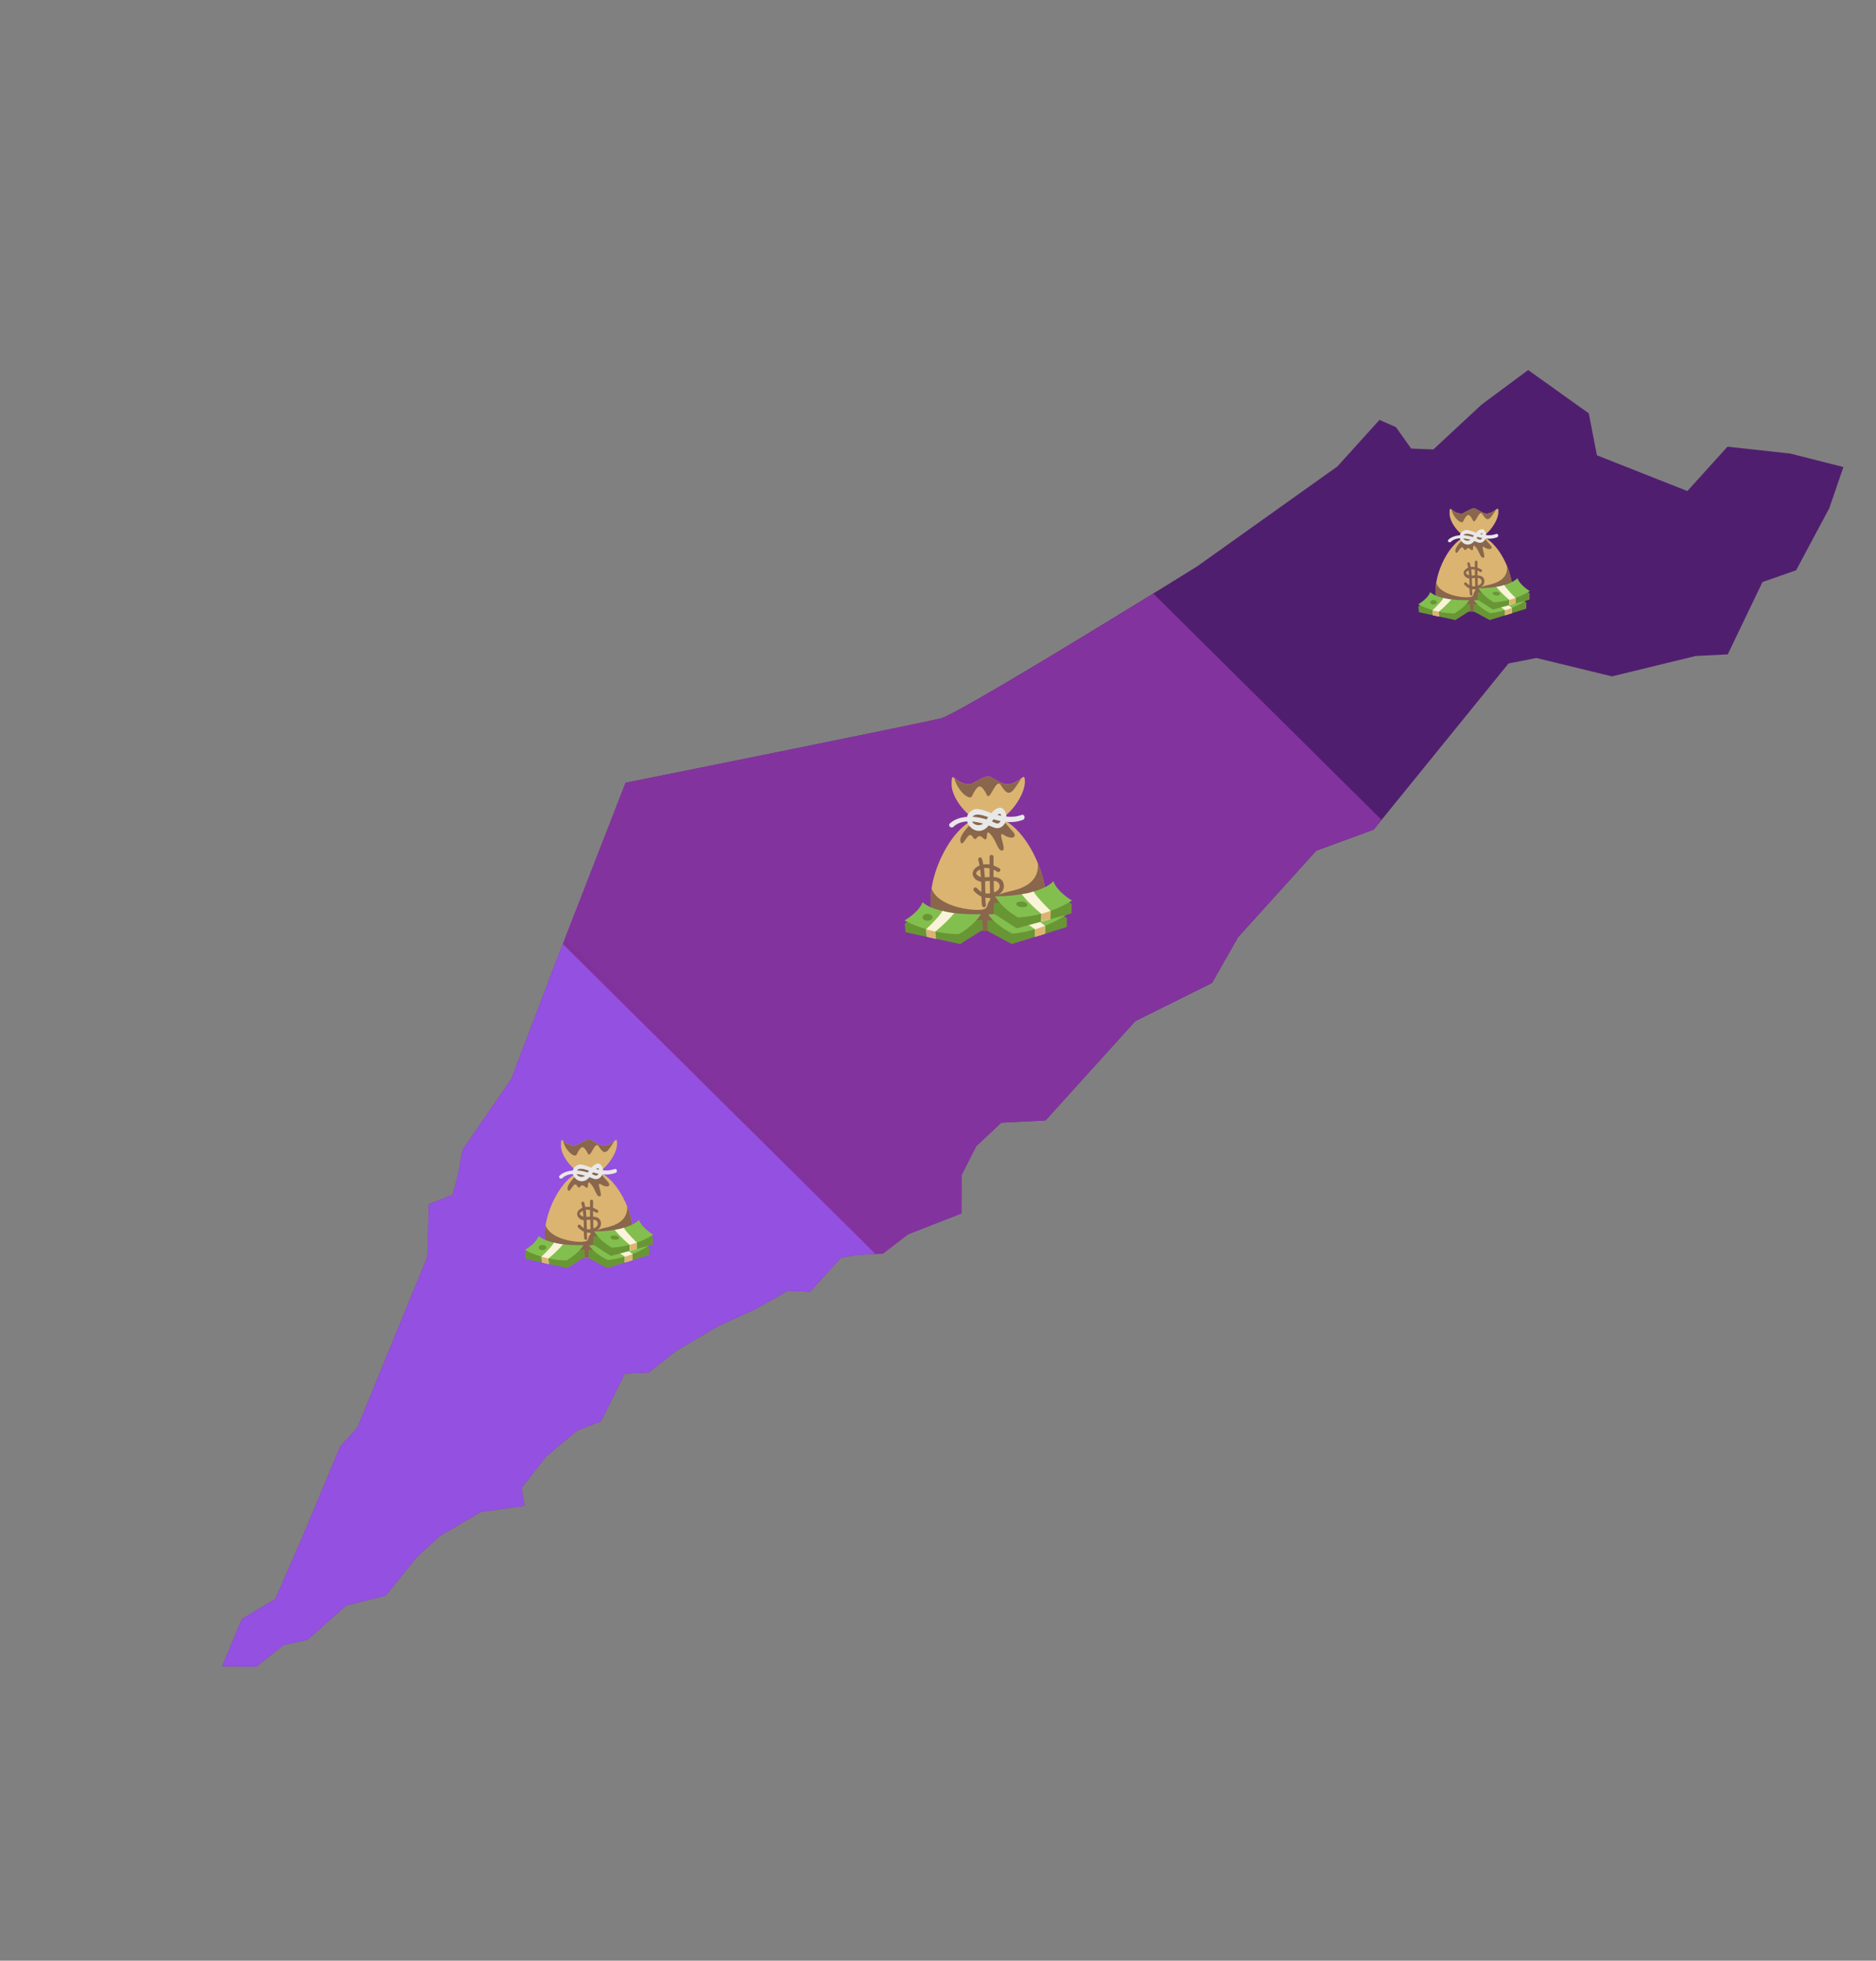 <svg width="336" height="351" viewBox="0 0 336 351" fill="none" xmlns="http://www.w3.org/2000/svg">
<rect x="0" y="0" width="336" height="351" fill="#808080" stroke="none"/>
<path d="M168.508 128.604C165.656 129.325 129.676 136.584 112.043 140.123L99.561 172.163L91.582 193.144L82.83 205.862L81.983 210.598L81.064 213.893L76.815 215.552L76.562 224.952L64.008 255.551L60.929 258.956L53.833 275.922L49.294 286.26L43.334 289.81L39.786 298.293L45.925 298.344L50.787 294.488L55.072 293.549L61.987 287.423L69.117 285.618L74.556 278.845L78.697 275.025L86.062 270.682L93.948 269.561L93.427 266.338L97.838 260.7L103.385 256.087L107.634 254.428L111.902 245.909L116.223 245.69L121.085 241.834L128.45 237.491L135.508 234.246L141.126 231.073L145.105 231.233L150.579 225.18L153.082 224.693L158.124 224.438L162.643 220.96L172.204 217.227L172.223 210.367L174.853 205.18L179.337 200.982L187.259 200.581L203.339 182.8L217.078 175.968L221.724 167.791L227.199 161.738L231.647 156.82L235.752 152.28L246.034 148.511L270.182 118.769L275.188 117.794L288.709 121.082L303.689 117.436L309.451 117.145L315.664 104.195L321.696 102.085L327.639 90.954L330.161 83.606L320.655 81.198L309.402 79.962L302.217 87.907L286.014 81.506L284.556 73.998L273.7 66.243L265.345 72.442L256.72 80.46L252.741 80.3L250.023 76.466L247.07 75.171L239.543 83.495L214.442 101.371C200.319 110.147 171.36 127.882 168.508 128.604Z" fill="url(#paint0_linear_2008_52)"/>
<path fill-rule="evenodd" clip-rule="evenodd" d="M112.043 140.123C129.677 136.584 165.656 129.325 168.508 128.603C170.896 127.999 191.59 115.466 206.55 106.252L247.443 146.775L246.034 148.511L235.753 152.28L231.647 156.82L227.199 161.738L221.725 167.791L217.078 175.968L203.34 182.8L187.259 200.581L179.337 200.982L174.853 205.18L172.224 210.367L172.205 217.227L162.644 220.96L158.152 224.416L101.194 167.973L112.043 140.123Z" fill="#83339E"/>
<path fill-rule="evenodd" clip-rule="evenodd" d="M156.819 224.503L100.798 168.989L99.562 172.162L91.583 193.144L82.831 205.861L81.984 210.597L81.065 213.893L76.816 215.552L76.562 224.951L64.009 255.551L60.929 258.955L53.833 275.921L49.294 286.259L43.334 289.81L39.786 298.293L45.926 298.343L50.788 294.487L55.073 293.548L61.988 287.422L69.118 285.618L74.556 278.844L78.698 275.025L86.062 270.681L93.949 269.56L93.427 266.338L97.839 260.699L103.385 256.087L107.634 254.428L111.903 245.908L116.224 245.69L121.086 241.834L128.45 237.49L135.509 234.245L141.127 231.073L145.106 231.233L150.58 225.18L153.083 224.692L156.819 224.503Z" fill="#9450E0"/>
<path d="M187.312 160.984C187.312 166.656 182.719 166.656 177 166.656C171.281 166.656 166.688 166.656 166.688 160.984C166.688 155.312 171.328 146.031 177 146.031C182.672 146.031 187.312 155.266 187.312 160.984Z" fill="#DBB471"/>
<path d="M187.312 160.984C187.312 159.062 186.797 156.719 185.859 154.469C186.047 155.922 185.672 158.5 181.219 159.484C174.891 160.844 178.172 162.625 175.688 162.859C173.578 163.047 167.953 162.203 166.828 159.016C166.734 159.719 166.641 160.375 166.641 161.031C166.688 166.656 171.328 166.656 177 166.656C182.672 166.656 187.312 166.656 187.312 160.984Z" fill="#89664C"/>
<path d="M179.766 158.266C179.578 157.328 178.781 157.047 177.938 157V155.688C178.172 155.781 178.453 155.922 178.641 156.062C179.016 156.297 179.391 155.688 179.016 155.453C178.688 155.266 178.312 155.078 177.938 154.938V153.391C177.938 152.922 177.234 152.922 177.234 153.391V154.75C176.859 154.703 176.484 154.703 176.109 154.75C176.062 154.422 175.969 154.094 175.875 153.766C175.781 153.297 175.078 153.484 175.219 153.953C175.312 154.281 175.359 154.609 175.453 154.938C175.406 154.938 175.406 154.937 175.359 154.984C174.422 155.359 173.812 156.297 174.516 157.188C174.844 157.609 175.266 157.75 175.734 157.844C175.781 158.453 175.781 159.062 175.781 159.672C175.453 159.484 175.172 159.203 174.938 158.969C174.609 158.641 174.141 159.156 174.422 159.484C174.844 159.953 175.312 160.281 175.781 160.516C175.781 161.031 175.828 161.547 175.875 162.062C175.922 162.531 176.625 162.531 176.578 162.062C176.531 161.594 176.484 161.172 176.484 160.703C176.766 160.75 177.047 160.75 177.328 160.75C177.375 161.219 177.422 161.688 177.469 162.203C177.516 162.672 178.219 162.672 178.172 162.203C178.125 161.688 178.078 161.172 178.031 160.609C179.062 160.234 180 159.438 179.766 158.266ZM177.234 155.453V157C177 157 176.812 157.047 176.625 157.047H176.391L176.25 155.359C176.578 155.359 176.906 155.406 177.234 155.453ZM175.547 156.953C175.359 156.906 175.172 156.766 174.984 156.625C174.562 156.203 175.172 155.828 175.547 155.641C175.594 156.109 175.641 156.531 175.688 157C175.641 157 175.594 157 175.547 156.953ZM177.094 159.953C176.859 160 176.672 159.953 176.484 159.906C176.438 159.203 176.438 158.5 176.438 157.75C176.719 157.75 177 157.703 177.281 157.703C177.281 158.453 177.328 159.156 177.328 159.906C177.234 159.953 177.188 159.953 177.094 159.953ZM178.641 159.438C178.453 159.578 178.219 159.672 178.031 159.766C177.984 159.062 177.984 158.406 177.984 157.703H178.219C179.109 157.891 179.344 158.875 178.641 159.438Z" fill="#89664C"/>
<path d="M177.938 164.781H176.859V166.656L181.219 169L191.062 165.953V164.312L187.453 162.203L177.938 164.781Z" fill="#699635"/>
<path d="M177 163.703C177 163.703 178.125 165.531 181.312 167.125C181.312 167.125 186.281 166.891 191.062 163.703C191.062 163.703 188.297 162.344 187.5 160.562C187.5 160.562 185.625 163.188 177 163.703Z" fill="#83BF4F"/>
<path d="M174.891 164.734L175.922 164.688L176.062 166.422L171.984 169L162.188 166.891L162.047 165.344L165.375 163.047L174.891 164.734Z" fill="#699635"/>
<path d="M175.688 163.656C175.688 163.656 174.703 165.484 171.75 167.219C171.75 167.219 166.922 167.359 162 164.781C162 164.781 164.625 163.281 165.234 161.5C165.234 161.5 167.297 163.844 175.688 163.656Z" fill="#83BF4F"/>
<path d="M166.125 164.828C166.617 164.828 167.016 164.555 167.016 164.219C167.016 163.882 166.617 163.609 166.125 163.609C165.633 163.609 165.234 163.882 165.234 164.219C165.234 164.555 165.633 164.828 166.125 164.828Z" fill="#699635"/>
<path d="M170.906 163.469C170.906 163.469 169.828 164.875 167.484 166.797L167.625 168.062L165.984 167.688L165.891 166.328C165.891 166.328 168.281 164.125 168.797 163.047C168.75 163.047 169.594 163.328 170.906 163.469ZM181.734 163.141C181.734 163.141 182.156 164.266 185.344 166.328V167.688L187.172 167.125V165.719C187.172 165.719 184.969 164.172 183.656 162.625L181.734 163.141Z" fill="#F9F3D9"/>
<path d="M179.062 161.641L178.031 161.594L177.938 163.516L182.109 166.188L191.906 163.516L191.953 161.828L188.531 159.438L179.062 161.641Z" fill="#699635"/>
<path d="M178.219 160.469C178.219 160.469 179.25 162.438 182.297 164.219C182.297 164.219 187.172 164.219 192 161.219C192 161.219 189.328 159.672 188.672 157.75C188.672 157.75 186.656 160.375 178.219 160.469Z" fill="#83BF4F"/>
<path d="M183.938 162.156C183.75 162.391 183.141 162.484 182.625 162.344C182.109 162.203 181.875 161.875 182.062 161.641C182.25 161.406 182.859 161.312 183.375 161.453C183.891 161.594 184.125 161.875 183.938 162.156Z" fill="#699635"/>
<path d="M183 160.094C183 160.094 184.125 161.594 186.516 163.609L186.469 165.016L188.109 164.547L188.156 163.047C188.156 163.047 185.719 160.703 185.109 159.578C185.156 159.578 184.359 159.906 183 160.094Z" fill="#F9F3D9"/>
<path d="M183.562 139.938C183.562 142.797 179.859 147.438 177 147.438C174.141 147.438 170.438 143.266 170.438 140.406C170.438 137.547 170.859 140.406 173.719 140.406C174.141 140.406 176.109 139 177 139C177.609 139 179.344 140.406 180.281 140.406C182.766 140.406 183.562 137.781 183.562 139.938Z" fill="#DBB471"/>
<path d="M176.156 145.234C175.875 145.422 174.516 145.281 174.094 145.609C173.531 146.031 174.328 147.016 173.766 147.625C172.641 148.75 171.75 150.016 172.031 150.719C172.5 151.938 173.391 148.469 174.188 149.781C174.984 151.094 174.844 148.891 176.062 150.016C177.281 151.141 176.25 148 177.422 149.359C178.594 150.719 178.641 152.266 179.484 152.266C180.469 152.266 178.453 148.562 179.766 149.453C181.078 150.344 182.531 150.016 181.219 148.656C180.797 148.234 180.234 147.484 179.578 146.828C179.344 146.594 179.531 145.375 179.297 145.188C179.016 144.953 178.312 145.703 178.031 145.562C177.469 145.281 177.656 145.797 176.812 145.938C176.25 146.125 176.719 144.859 176.156 145.234Z" fill="#89664C"/>
<path d="M170.766 148C172.594 146.266 175.922 147.25 177.891 148.094C179.812 148.938 180.984 146.266 179.766 144.906C179.062 144.109 177.937 145.047 177.516 145.609C177.047 146.172 176.672 146.781 176.156 147.344C175.406 148.188 173.578 147.484 174.141 146.312C174.75 145.094 177.328 146.5 178.172 146.734C179.812 147.203 181.547 147.391 183.188 146.781C183.75 146.594 183.516 145.656 182.953 145.891C181.125 146.547 179.297 146.125 177.562 145.562C176.672 145.281 175.266 144.531 174.328 144.953C171.656 146.219 174.141 149.828 176.391 148.422C176.906 148.094 177.234 147.578 177.609 147.109C177.844 146.828 179.016 145.047 179.297 145.938C179.438 146.406 179.297 147.25 178.781 147.391C178.453 147.531 177.797 147.062 177.469 146.969C176.859 146.734 176.25 146.547 175.594 146.406C173.859 146.031 171.516 146.125 170.156 147.391C169.688 147.766 170.344 148.422 170.766 148Z" fill="#E8E8E8"/>
<path d="M183 139.234C182.531 139.609 181.688 140.406 180.281 140.406C179.344 140.406 177.609 139 177 139C176.109 139 174.141 140.406 173.719 140.406C172.172 140.406 171.328 139.609 170.906 139.281C170.906 139.281 171.422 141.391 173.016 142.469C174.188 143.219 174.047 142.328 174.656 141.484C175.266 140.641 175.688 140.219 176.766 142.328C177.328 143.5 178.406 139.141 179.25 140.547C180.797 143.125 181.359 141.719 183 139.234Z" fill="#89664C"/>
<path d="M186.562 163.562L186.516 164.969L188.156 164.5L188.203 163C188.203 163.047 187.219 163.422 186.562 163.562ZM185.344 166.375V167.734L187.172 167.172V165.766C187.125 165.719 186.656 166 185.344 166.375ZM167.484 166.75L167.625 168.062L165.984 167.688L165.891 166.328C165.844 166.328 166.5 166.562 167.484 166.75Z" fill="#DBB471"/>
<path d="M113.406 220.855C113.406 225.203 109.884 225.203 105.5 225.203C101.116 225.203 97.594 225.203 97.594 220.855C97.594 216.506 101.152 209.391 105.5 209.391C109.848 209.391 113.406 216.47 113.406 220.855Z" fill="#DBB471"/>
<path d="M113.406 220.855C113.406 219.381 113.011 217.584 112.292 215.859C112.436 216.973 112.148 218.95 108.734 219.705C103.883 220.747 106.398 222.113 104.494 222.292C102.877 222.436 98.564 221.789 97.702 219.345C97.63 219.884 97.558 220.388 97.558 220.891C97.594 225.203 101.152 225.203 105.5 225.203C109.848 225.203 113.406 225.203 113.406 220.855Z" fill="#89664C"/>
<path d="M107.62 218.77C107.477 218.052 106.866 217.836 106.219 217.8V216.794C106.398 216.866 106.614 216.973 106.758 217.081C107.045 217.261 107.333 216.794 107.045 216.614C106.794 216.47 106.506 216.327 106.219 216.219V215.033C106.219 214.673 105.68 214.673 105.68 215.033V216.075C105.392 216.039 105.105 216.039 104.817 216.075C104.781 215.823 104.709 215.572 104.637 215.32C104.566 214.961 104.027 215.105 104.134 215.464C104.206 215.716 104.242 215.967 104.314 216.219C104.278 216.219 104.278 216.219 104.242 216.255C103.523 216.542 103.056 217.261 103.595 217.944C103.847 218.267 104.17 218.375 104.53 218.447C104.566 218.914 104.566 219.381 104.566 219.848C104.314 219.705 104.098 219.489 103.919 219.309C103.667 219.058 103.308 219.453 103.523 219.705C103.847 220.064 104.206 220.316 104.566 220.495C104.566 220.891 104.602 221.286 104.637 221.681C104.673 222.041 105.213 222.041 105.177 221.681C105.141 221.322 105.105 220.998 105.105 220.639C105.32 220.675 105.536 220.675 105.752 220.675C105.788 221.034 105.823 221.394 105.859 221.789C105.895 222.148 106.434 222.148 106.398 221.789C106.363 221.394 106.327 220.998 106.291 220.567C107.081 220.28 107.8 219.669 107.62 218.77ZM105.68 216.614V217.8C105.5 217.8 105.356 217.836 105.213 217.836H105.033L104.925 216.542C105.177 216.542 105.428 216.578 105.68 216.614ZM104.386 217.764C104.242 217.728 104.098 217.62 103.955 217.512C103.631 217.189 104.098 216.902 104.386 216.758C104.422 217.117 104.458 217.441 104.494 217.8C104.458 217.8 104.422 217.8 104.386 217.764ZM105.572 220.064C105.392 220.1 105.248 220.064 105.105 220.028C105.069 219.489 105.069 218.95 105.069 218.375C105.284 218.375 105.5 218.339 105.716 218.339C105.716 218.914 105.752 219.453 105.752 220.028C105.68 220.064 105.644 220.064 105.572 220.064ZM106.758 219.669C106.614 219.777 106.434 219.848 106.291 219.92C106.255 219.381 106.255 218.878 106.255 218.339H106.434C107.117 218.483 107.297 219.237 106.758 219.669Z" fill="#89664C"/>
<path d="M106.219 223.766H105.392V225.203L108.734 227L116.281 224.664V223.406L113.514 221.789L106.219 223.766Z" fill="#699635"/>
<path d="M105.5 222.939C105.5 222.939 106.363 224.341 108.806 225.562C108.806 225.562 112.616 225.383 116.281 222.939C116.281 222.939 114.161 221.897 113.55 220.531C113.55 220.531 112.112 222.544 105.5 222.939Z" fill="#83BF4F"/>
<path d="M103.883 223.73L104.673 223.694L104.781 225.023L101.655 227L94.144 225.383L94.036 224.197L96.588 222.436L103.883 223.73Z" fill="#699635"/>
<path d="M104.494 222.903C104.494 222.903 103.739 224.305 101.475 225.634C101.475 225.634 97.773 225.742 94 223.766C94 223.766 96.013 222.616 96.48 221.25C96.48 221.25 98.061 223.047 104.494 222.903Z" fill="#83BF4F"/>
<path d="M97.162 223.802C97.54 223.802 97.845 223.592 97.845 223.334C97.845 223.076 97.54 222.867 97.162 222.867C96.785 222.867 96.48 223.076 96.48 223.334C96.48 223.592 96.785 223.802 97.162 223.802Z" fill="#699635"/>
<path d="M100.828 222.759C100.828 222.759 100.002 223.837 98.205 225.311L98.312 226.281L97.055 225.994L96.983 224.952C96.983 224.952 98.816 223.262 99.211 222.436C99.175 222.436 99.822 222.652 100.828 222.759ZM109.13 222.508C109.13 222.508 109.453 223.37 111.897 224.952V225.994L113.298 225.562V224.484C113.298 224.484 111.609 223.298 110.603 222.113L109.13 222.508Z" fill="#F9F3D9"/>
<path d="M107.081 221.358L106.291 221.322L106.219 222.795L109.417 224.844L116.928 222.795L116.964 221.502L114.341 219.669L107.081 221.358Z" fill="#699635"/>
<path d="M106.434 220.459C106.434 220.459 107.225 221.969 109.561 223.334C109.561 223.334 113.298 223.334 117 221.034C117 221.034 114.952 219.848 114.448 218.375C114.448 218.375 112.903 220.387 106.434 220.459Z" fill="#83BF4F"/>
<path d="M110.819 221.753C110.675 221.933 110.208 222.005 109.812 221.897C109.417 221.789 109.238 221.538 109.381 221.358C109.525 221.178 109.992 221.106 110.387 221.214C110.783 221.322 110.962 221.538 110.819 221.753Z" fill="#699635"/>
<path d="M110.1 220.172C110.1 220.172 110.962 221.322 112.795 222.867L112.759 223.945L114.017 223.586L114.053 222.436C114.053 222.436 112.184 220.639 111.717 219.777C111.753 219.777 111.142 220.028 110.1 220.172Z" fill="#F9F3D9"/>
<path d="M110.531 204.719C110.531 206.911 107.692 210.469 105.5 210.469C103.308 210.469 100.469 207.27 100.469 205.078C100.469 202.886 100.792 205.078 102.984 205.078C103.308 205.078 104.817 204 105.5 204C105.967 204 107.297 205.078 108.016 205.078C109.92 205.078 110.531 203.066 110.531 204.719Z" fill="#DBB471"/>
<path d="M104.853 208.78C104.637 208.923 103.595 208.816 103.272 209.067C102.841 209.391 103.452 210.145 103.02 210.612C102.158 211.475 101.475 212.445 101.691 212.984C102.05 213.919 102.733 211.259 103.344 212.266C103.955 213.272 103.847 211.583 104.781 212.445C105.716 213.308 104.925 210.9 105.823 211.942C106.722 212.984 106.758 214.17 107.405 214.17C108.159 214.17 106.614 211.331 107.62 212.014C108.627 212.697 109.741 212.445 108.734 211.403C108.411 211.08 107.98 210.505 107.477 210.002C107.297 209.822 107.441 208.887 107.261 208.744C107.045 208.564 106.506 209.139 106.291 209.031C105.859 208.816 106.003 209.211 105.356 209.319C104.925 209.463 105.284 208.492 104.853 208.78Z" fill="#89664C"/>
<path d="M100.72 210.9C102.122 209.57 104.673 210.325 106.183 210.972C107.656 211.619 108.555 209.57 107.62 208.528C107.081 207.917 106.219 208.636 105.895 209.067C105.536 209.498 105.248 209.966 104.853 210.397C104.278 211.044 102.877 210.505 103.308 209.606C103.775 208.672 105.752 209.75 106.398 209.93C107.656 210.289 108.986 210.433 110.244 209.966C110.675 209.822 110.495 209.103 110.064 209.283C108.663 209.786 107.261 209.463 105.931 209.031C105.248 208.816 104.17 208.241 103.452 208.564C101.403 209.534 103.308 212.302 105.033 211.223C105.428 210.972 105.68 210.577 105.967 210.217C106.147 210.002 107.045 208.636 107.261 209.319C107.369 209.678 107.261 210.325 106.866 210.433C106.614 210.541 106.111 210.181 105.859 210.109C105.392 209.93 104.925 209.786 104.422 209.678C103.092 209.391 101.295 209.462 100.253 210.433C99.894 210.72 100.397 211.223 100.72 210.9Z" fill="#E8E8E8"/>
<path d="M110.1 204.18C109.741 204.467 109.094 205.078 108.016 205.078C107.297 205.078 105.967 204 105.5 204C104.817 204 103.308 205.078 102.984 205.078C101.798 205.078 101.152 204.467 100.828 204.216C100.828 204.216 101.223 205.833 102.445 206.659C103.344 207.234 103.236 206.552 103.703 205.905C104.17 205.258 104.494 204.934 105.32 206.552C105.752 207.45 106.578 204.108 107.225 205.186C108.411 207.162 108.842 206.084 110.1 204.18Z" fill="#89664C"/>
<path d="M112.831 222.831L112.795 223.909L114.053 223.55L114.089 222.4C114.089 222.436 113.334 222.723 112.831 222.831ZM111.897 224.988V226.03L113.298 225.598V224.52C113.263 224.484 112.903 224.7 111.897 224.988ZM98.205 225.275L98.312 226.281L97.055 225.994L96.983 224.952C96.947 224.952 97.45 225.131 98.205 225.275Z" fill="#DBB471"/>
<path d="M270.875 105.656C270.875 109.438 267.812 109.438 264 109.438C260.188 109.438 257.125 109.438 257.125 105.656C257.125 101.875 260.219 95.688 264 95.688C267.781 95.688 270.875 101.844 270.875 105.656Z" fill="#DBB471"/>
<path d="M270.875 105.656C270.875 104.375 270.531 102.812 269.906 101.312C270.031 102.281 269.781 104 266.812 104.656C262.594 105.562 264.781 106.75 263.125 106.906C261.719 107.031 257.969 106.469 257.219 104.344C257.156 104.812 257.094 105.25 257.094 105.688C257.125 109.438 260.219 109.438 264 109.438C267.781 109.438 270.875 109.438 270.875 105.656Z" fill="#89664C"/>
<path d="M265.844 103.844C265.719 103.219 265.188 103.031 264.625 103V102.125C264.781 102.188 264.969 102.281 265.094 102.375C265.344 102.531 265.594 102.125 265.344 101.969C265.125 101.844 264.875 101.719 264.625 101.625V100.594C264.625 100.281 264.156 100.281 264.156 100.594V101.5C263.906 101.469 263.656 101.469 263.406 101.5C263.375 101.281 263.312 101.062 263.25 100.844C263.188 100.531 262.719 100.656 262.812 100.969C262.875 101.188 262.906 101.406 262.969 101.625C262.938 101.625 262.938 101.625 262.906 101.656C262.281 101.906 261.875 102.531 262.344 103.125C262.562 103.406 262.844 103.5 263.156 103.562C263.188 103.969 263.188 104.375 263.188 104.781C262.969 104.656 262.781 104.469 262.625 104.312C262.406 104.094 262.094 104.438 262.281 104.656C262.562 104.969 262.875 105.188 263.188 105.344C263.188 105.688 263.219 106.031 263.25 106.375C263.281 106.688 263.75 106.688 263.719 106.375C263.688 106.062 263.656 105.781 263.656 105.469C263.844 105.5 264.031 105.5 264.219 105.5C264.25 105.812 264.281 106.125 264.312 106.469C264.344 106.781 264.812 106.781 264.781 106.469C264.75 106.125 264.719 105.781 264.688 105.406C265.375 105.156 266 104.625 265.844 103.844ZM264.156 101.969V103C264 103 263.875 103.031 263.75 103.031H263.594L263.5 101.906C263.719 101.906 263.938 101.937 264.156 101.969ZM263.031 102.969C262.906 102.938 262.781 102.844 262.656 102.75C262.375 102.469 262.781 102.219 263.031 102.094C263.062 102.406 263.094 102.688 263.125 103C263.094 103 263.062 103 263.031 102.969ZM264.062 104.969C263.906 105 263.781 104.969 263.656 104.938C263.625 104.469 263.625 104 263.625 103.5C263.812 103.5 264 103.469 264.188 103.469C264.188 103.969 264.219 104.437 264.219 104.938C264.156 104.969 264.125 104.969 264.062 104.969ZM265.094 104.625C264.969 104.719 264.812 104.781 264.688 104.844C264.656 104.375 264.656 103.938 264.656 103.469H264.812C265.406 103.594 265.562 104.25 265.094 104.625Z" fill="#89664C"/>
<path d="M264.625 108.188H263.906V109.438L266.812 111L273.375 108.969V107.875L270.969 106.469L264.625 108.188Z" fill="#699635"/>
<path d="M264 107.469C264 107.469 264.75 108.688 266.875 109.75C266.875 109.75 270.188 109.594 273.375 107.469C273.375 107.469 271.531 106.562 271 105.375C271 105.375 269.75 107.125 264 107.469Z" fill="#83BF4F"/>
<path d="M262.594 108.156L263.281 108.125L263.375 109.281L260.656 111L254.125 109.594L254.031 108.562L256.25 107.031L262.594 108.156Z" fill="#699635"/>
<path d="M263.125 107.438C263.125 107.438 262.469 108.656 260.5 109.812C260.5 109.812 257.281 109.906 254 108.188C254 108.188 255.75 107.188 256.156 106C256.156 106 257.531 107.562 263.125 107.438Z" fill="#83BF4F"/>
<path d="M256.75 108.219C257.078 108.219 257.344 108.037 257.344 107.812C257.344 107.588 257.078 107.406 256.75 107.406C256.422 107.406 256.156 107.588 256.156 107.812C256.156 108.037 256.422 108.219 256.75 108.219Z" fill="#699635"/>
<path d="M259.938 107.312C259.938 107.312 259.219 108.25 257.656 109.531L257.75 110.375L256.656 110.125L256.594 109.219C256.594 109.219 258.188 107.75 258.531 107.031C258.5 107.031 259.062 107.219 259.938 107.312ZM267.156 107.094C267.156 107.094 267.438 107.844 269.562 109.219V110.125L270.781 109.75V108.812C270.781 108.812 269.312 107.781 268.438 106.75L267.156 107.094Z" fill="#F9F3D9"/>
<path d="M265.375 106.094L264.688 106.062L264.625 107.344L267.406 109.125L273.938 107.344L273.969 106.219L271.688 104.625L265.375 106.094Z" fill="#699635"/>
<path d="M264.812 105.312C264.812 105.312 265.5 106.625 267.531 107.812C267.531 107.812 270.781 107.812 274 105.812C274 105.812 272.219 104.781 271.781 103.5C271.781 103.5 270.438 105.25 264.812 105.312Z" fill="#83BF4F"/>
<path d="M268.625 106.438C268.5 106.594 268.094 106.656 267.75 106.562C267.406 106.469 267.25 106.25 267.375 106.094C267.5 105.938 267.906 105.875 268.25 105.969C268.594 106.063 268.75 106.25 268.625 106.438Z" fill="#699635"/>
<path d="M268 105.062C268 105.062 268.75 106.062 270.344 107.406L270.312 108.344L271.406 108.031L271.438 107.031C271.438 107.031 269.812 105.469 269.406 104.719C269.438 104.719 268.906 104.938 268 105.062Z" fill="#F9F3D9"/>
<path d="M268.375 91.625C268.375 93.531 265.906 96.625 264 96.625C262.094 96.625 259.625 93.844 259.625 91.938C259.625 90.031 259.906 91.938 261.812 91.938C262.094 91.938 263.406 91 264 91C264.406 91 265.562 91.938 266.188 91.938C267.844 91.938 268.375 90.188 268.375 91.625Z" fill="#DBB471"/>
<path d="M263.438 95.156C263.25 95.281 262.344 95.188 262.062 95.406C261.687 95.688 262.219 96.344 261.844 96.75C261.094 97.5 260.5 98.344 260.688 98.812C261 99.625 261.594 97.312 262.125 98.188C262.656 99.062 262.562 97.594 263.375 98.344C264.188 99.094 263.5 97 264.281 97.906C265.062 98.812 265.094 99.844 265.656 99.844C266.312 99.844 264.969 97.375 265.844 97.969C266.719 98.562 267.688 98.344 266.812 97.438C266.531 97.156 266.156 96.656 265.719 96.219C265.562 96.062 265.688 95.25 265.531 95.125C265.344 94.969 264.875 95.469 264.688 95.375C264.312 95.188 264.437 95.531 263.875 95.625C263.5 95.75 263.812 94.906 263.438 95.156Z" fill="#89664C"/>
<path d="M259.844 97C261.063 95.844 263.281 96.5 264.594 97.062C265.875 97.625 266.656 95.844 265.844 94.938C265.375 94.406 264.625 95.031 264.344 95.406C264.031 95.781 263.781 96.188 263.438 96.562C262.938 97.125 261.719 96.656 262.094 95.875C262.5 95.062 264.219 96 264.781 96.156C265.875 96.469 267.031 96.594 268.125 96.188C268.5 96.062 268.344 95.438 267.969 95.594C266.75 96.031 265.531 95.75 264.375 95.375C263.781 95.188 262.844 94.688 262.219 94.969C260.438 95.812 262.094 98.219 263.594 97.281C263.938 97.062 264.156 96.719 264.406 96.406C264.562 96.219 265.344 95.031 265.531 95.625C265.625 95.938 265.531 96.5 265.188 96.594C264.969 96.688 264.531 96.375 264.312 96.312C263.906 96.156 263.5 96.031 263.062 95.938C261.906 95.688 260.344 95.75 259.438 96.594C259.125 96.844 259.563 97.281 259.844 97Z" fill="#E8E8E8"/>
<path d="M268 91.156C267.688 91.406 267.125 91.938 266.188 91.938C265.562 91.938 264.406 91 264 91C263.406 91 262.094 91.938 261.812 91.938C260.781 91.938 260.219 91.406 259.938 91.188C259.938 91.188 260.281 92.594 261.344 93.312C262.125 93.812 262.031 93.219 262.438 92.656C262.844 92.094 263.125 91.812 263.844 93.219C264.219 94 264.938 91.094 265.5 92.031C266.531 93.75 266.906 92.812 268 91.156Z" fill="#89664C"/>
<path d="M270.375 107.375L270.344 108.312L271.438 108L271.469 107C271.469 107.031 270.812 107.281 270.375 107.375ZM269.562 109.25V110.156L270.781 109.781V108.844C270.75 108.812 270.438 109 269.562 109.25ZM257.656 109.5L257.75 110.375L256.656 110.125L256.594 109.219C256.562 109.219 257 109.375 257.656 109.5Z" fill="#DBB471"/>
<defs>
<linearGradient id="paint0_linear_2008_52" x1="205" y1="123.5" x2="132.5" y2="204.5" gradientUnits="userSpaceOnUse">
<stop stop-color="#501E6F"/>
<stop offset="1" stop-color="#83339E"/>
</linearGradient>
</defs>
</svg>
